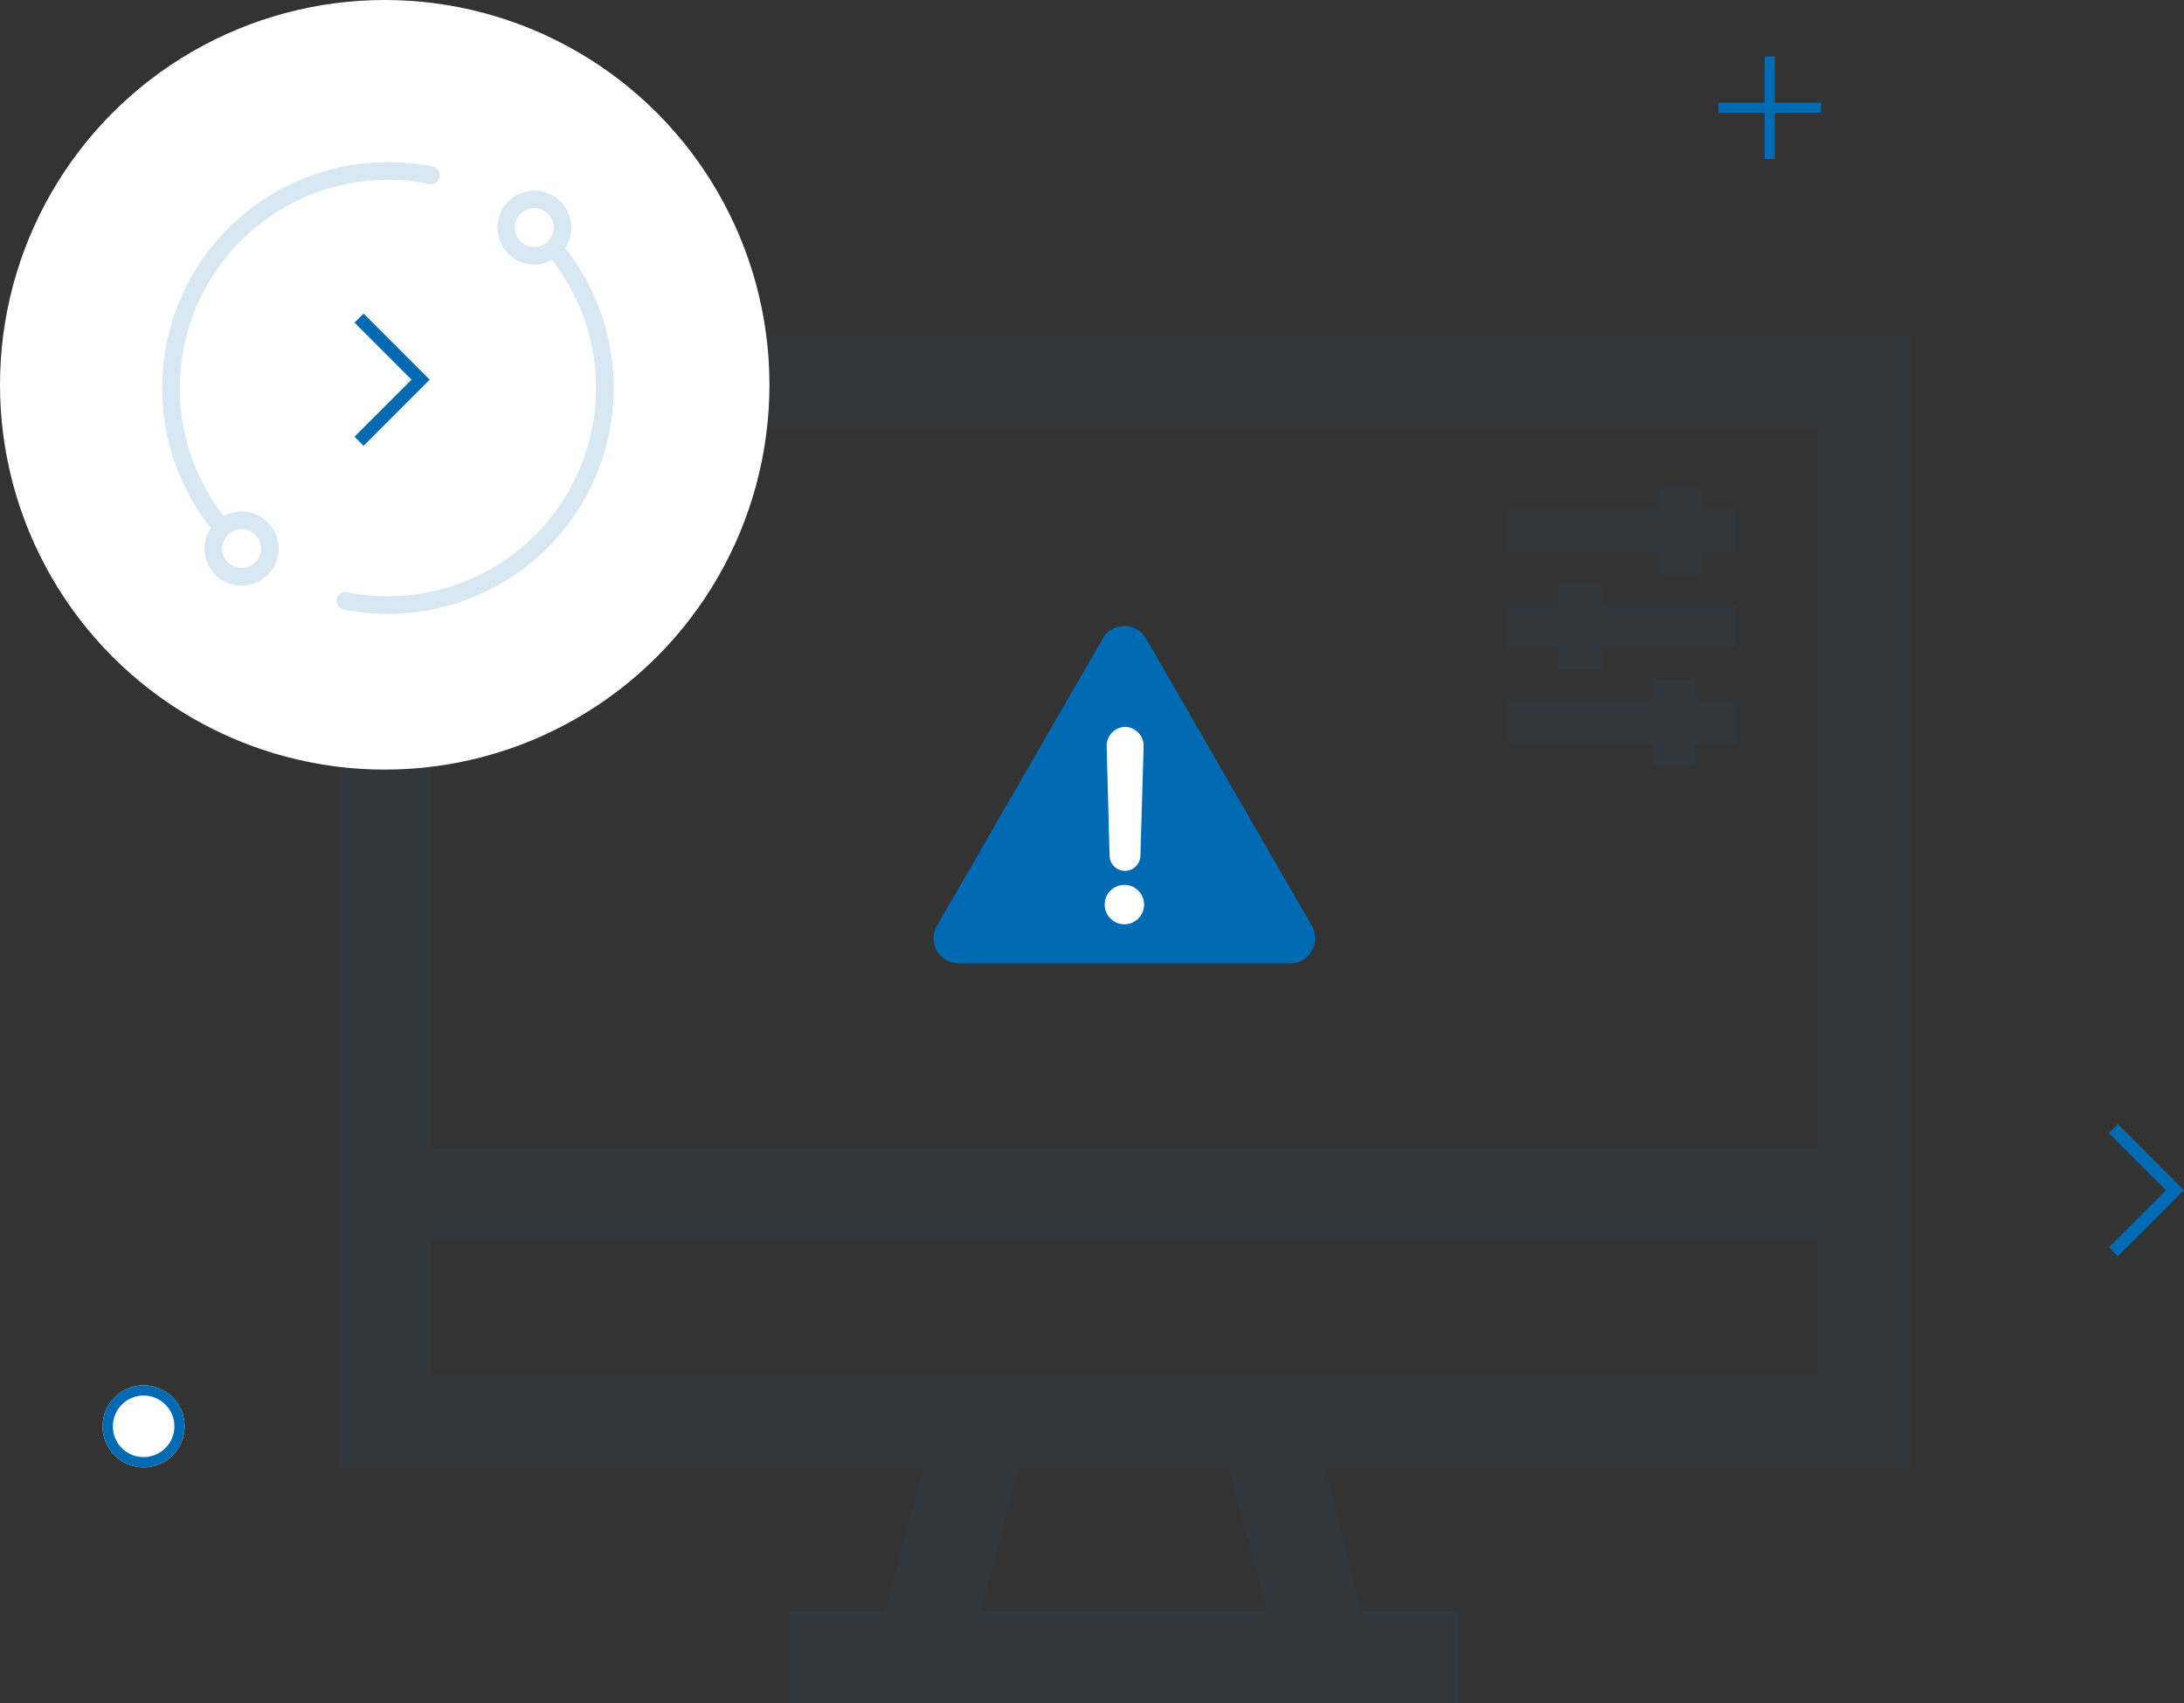 <svg xmlns="http://www.w3.org/2000/svg" width="212.883" height="166" viewBox="0 0 212.883 166"><rect x="0" y="0" width="212.883" height="166" fill="#333333" stroke="none"/><defs><style>.a{fill:#006ab3;}.b,.c{fill:#fff;}.c,.d,.g{stroke:#006ab3;}.d,.g,.i{fill:none;}.e{opacity:0.08;}.f{opacity:0.16;}.g{stroke-width:1.25px;}.h{stroke:none;}</style></defs><g transform="translate(91 61)"><path class="a" d="M36.873,29.225,20.713,1.219A2.432,2.432,0,0,0,17.394.326a2.339,2.339,0,0,0-.893.893L.326,29.225a2.438,2.438,0,0,0,.908,3.333,2.55,2.55,0,0,0,1.19.327H34.76A2.445,2.445,0,0,0,37.2,30.43,2.4,2.4,0,0,0,36.873,29.225Z" transform="translate(-0.003 -0.002)"/><path class="b" d="M13.1,6.61a1.861,1.861,0,0,1,1.845,1.875v.03L14.629,19.14a1.5,1.5,0,0,1-3.006,0L11.34,8.515a1.846,1.846,0,0,1,1.786-1.9H13.1Z" transform="translate(5.531 3.223)"/><path class="b" d="M13.13,20.8a1.92,1.92,0,1,1,1.92-1.92A1.924,1.924,0,0,1,13.13,20.8Z" transform="translate(5.468 8.275)"/></g><g class="c" transform="translate(10 135)"><circle class="h" cx="4" cy="4" r="4"/><circle class="i" cx="4" cy="4" r="3.5"/></g><g transform="translate(-414 -342)"><line class="d" y2="10" transform="translate(586.5 347.5)"/><line class="d" y2="10" transform="translate(591.5 352.5) rotate(90)"/></g><g class="e" transform="translate(-217 -408)"><path class="a" d="M153.064,143.375V33H0V143.375H56.978l-3.643,13.99H43.946v8.969h65.172v-8.969H99.729l-3.643-13.99ZM144.1,41.969v70.189H8.969V41.969ZM8.969,121.126H144.1v13.28H8.969Zm81.493,36.239H62.6l3.643-13.99H86.818Z" transform="translate(250 407.667)"/><path class="a" d="M299.079,91.093h4.134V88.934h3.354V84.8h-3.354V82.641h-4.134V84.8H284.333v4.134h14.746Z" transform="translate(79.667 372.866)"/><path class="a" d="M289.248,158.72h4.134v-2.159h13.184v-4.134H293.383v-2.159h-4.134v2.159h-4.915v4.134h4.915Z" transform="translate(79.667 314.559)"/><path class="a" d="M298.436,226.348h4.134v-2.159h4v-4.134h-4V217.9h-4.134v2.159h-14.1v4.134h14.1Z" transform="translate(79.667 256.251)"/></g><circle class="b" cx="37.5" cy="37.5" r="37.5"/><g class="f" transform="translate(15.804 15.804)"><path class="a" d="M7.743,34.044a3.589,3.589,0,0,0-1.734.443A20.3,20.3,0,0,1,26.052,2.122.86.86,0,0,0,26.392.436,22.176,22.176,0,0,0,22.011,0,22.011,22.011,0,0,0,4.737,35.652a3.613,3.613,0,1,0,3.006-1.608ZM9.08,38.992a1.891,1.891,0,1,1,.554-1.337A1.878,1.878,0,0,1,9.08,38.992Z" transform="translate(0 0)"/><path class="a" d="M219.789,37.664a3.6,3.6,0,1,0-1.271,1.166A20.3,20.3,0,0,1,198.513,71.2a.86.86,0,0,0-.338,1.686,22.189,22.189,0,0,0,4.34.428,22.011,22.011,0,0,0,17.274-35.653ZM215.446,37a1.892,1.892,0,1,1,1.337.554A1.879,1.879,0,0,1,215.446,37Z" transform="translate(-180.505 -29.295)"/></g><path class="g" d="M12,6,6,0,0,6" transform="translate(40.999 31) rotate(90)"/><path class="g" d="M12,6,6,0,0,6" transform="translate(211.999 110) rotate(90)"/></svg>